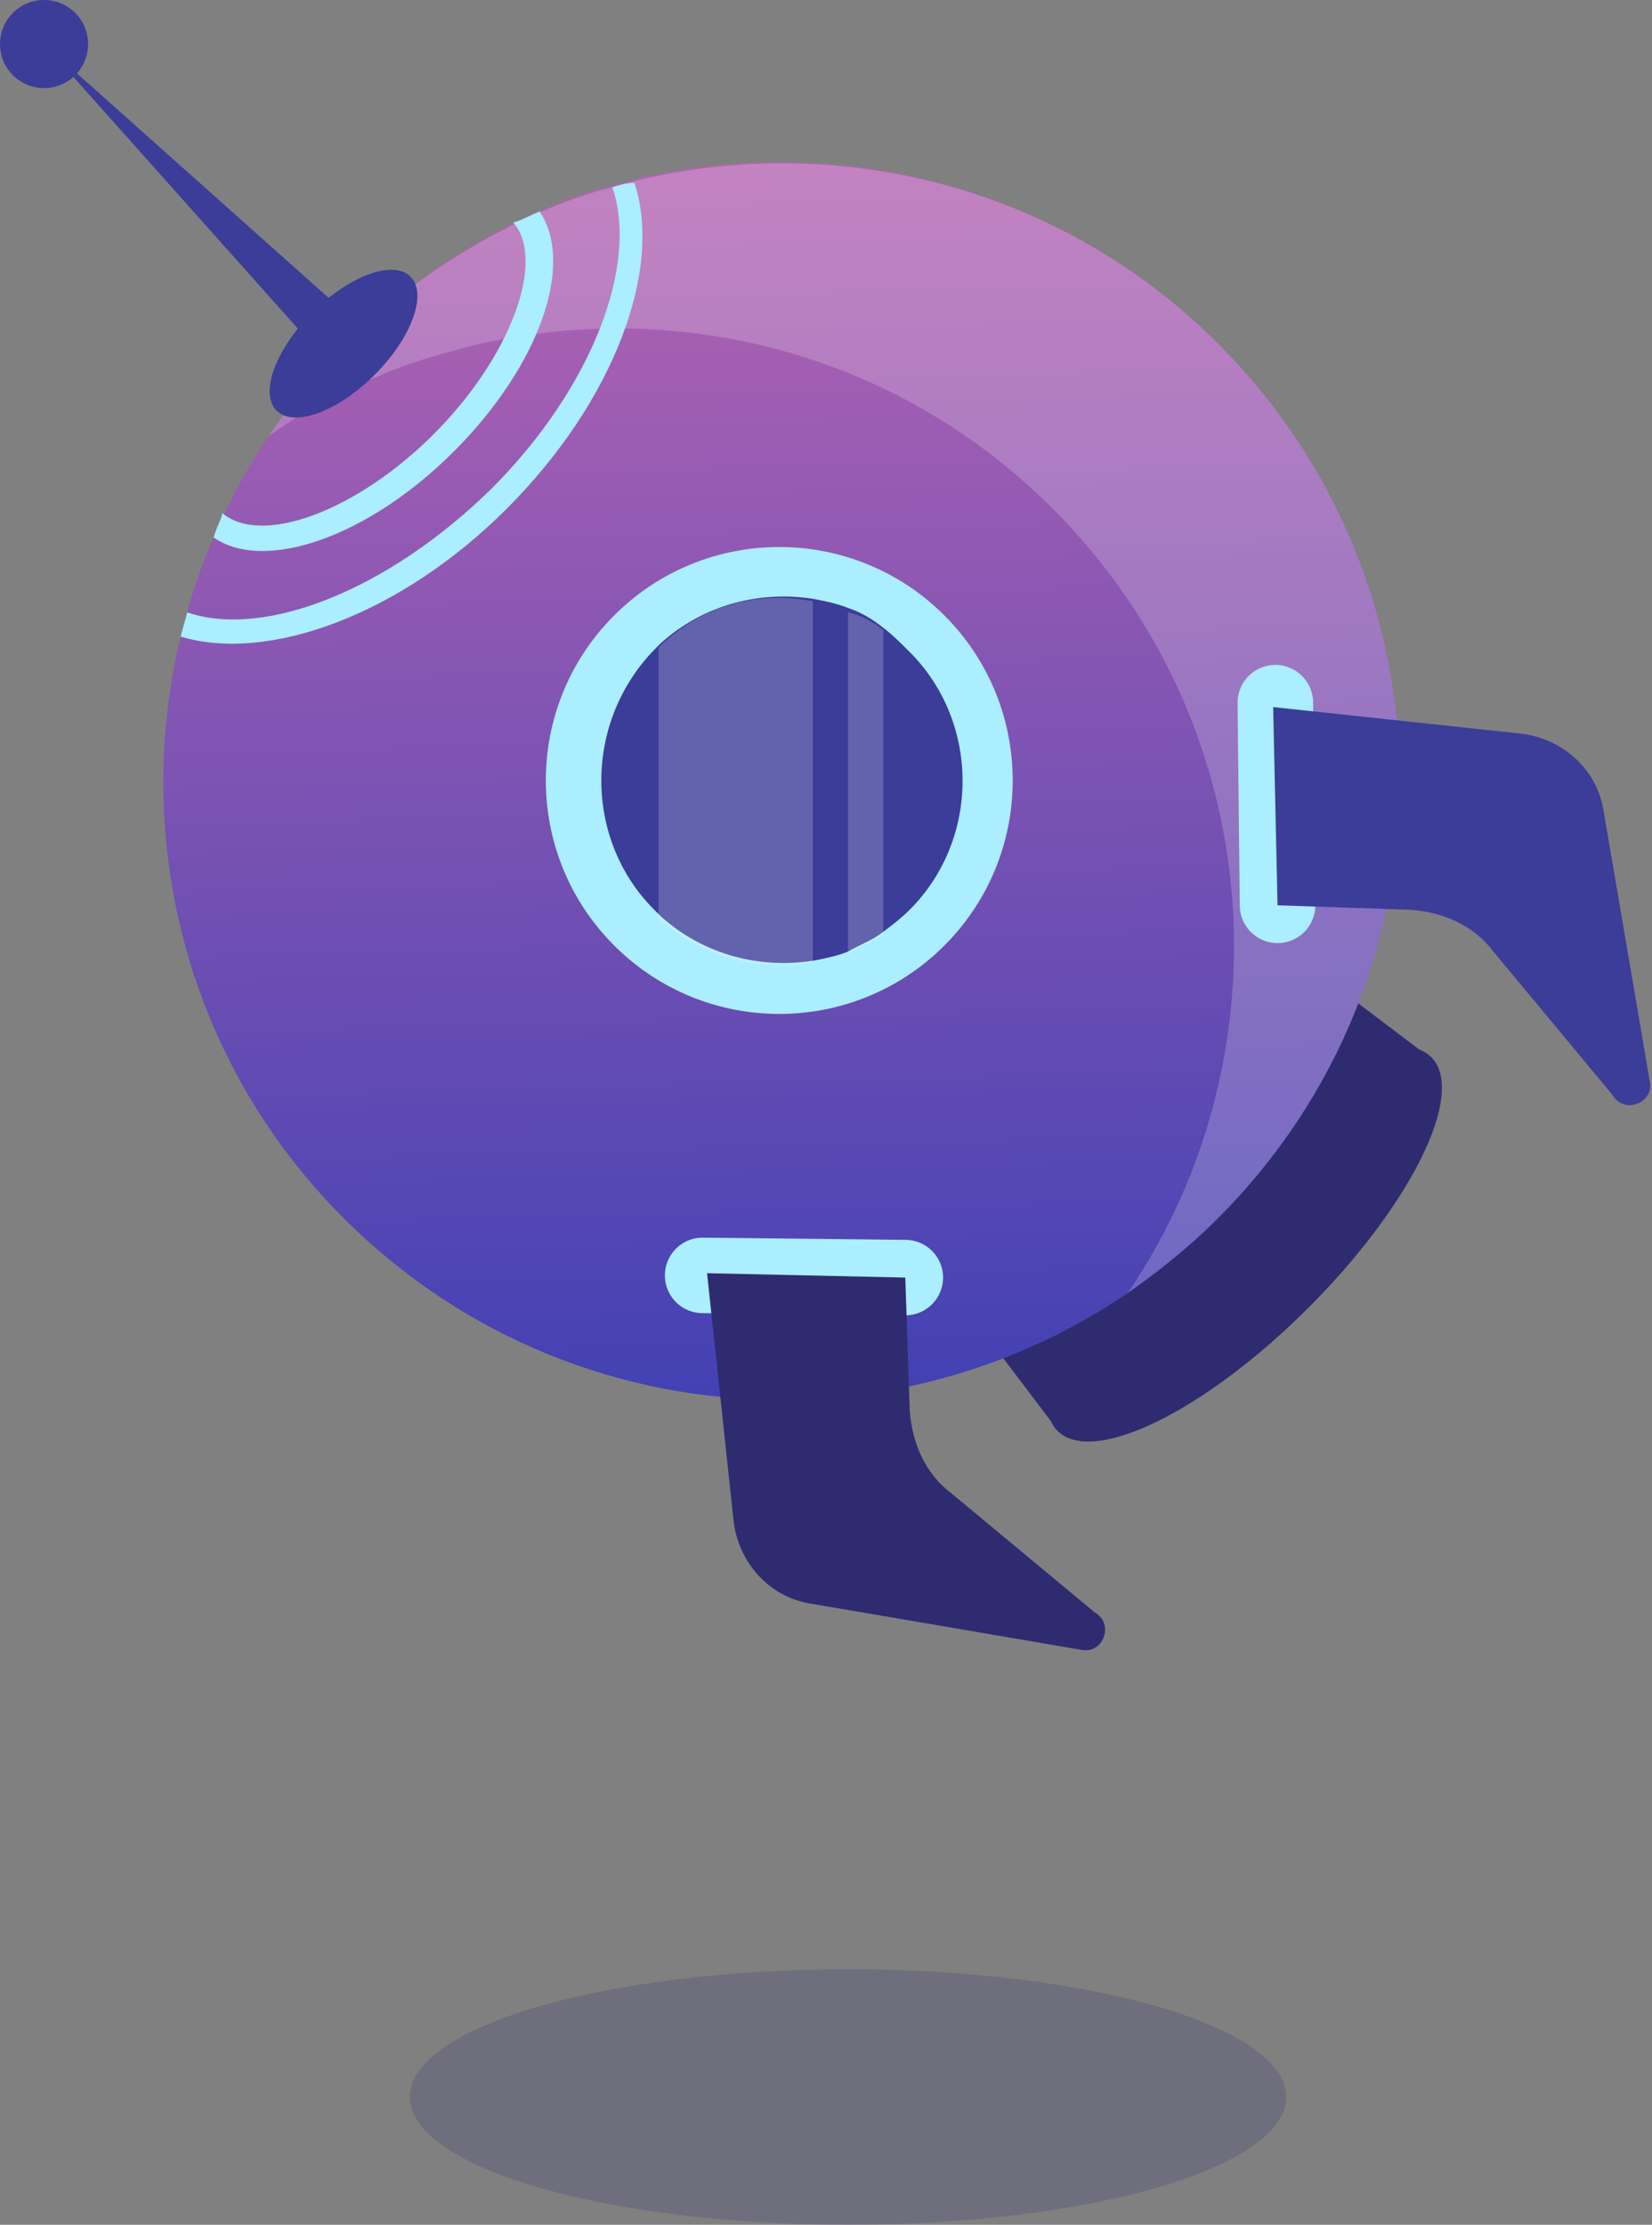 <?xml version="1.0" encoding="utf-8"?>
<!-- Generator: Adobe Illustrator 21.1.0, SVG Export Plug-In . SVG Version: 6.00 Build 0)  -->
<svg version="1.1" id="Layer_1" xmlns="http://www.w3.org/2000/svg" xmlns:xlink="http://www.w3.org/1999/xlink" x="0px" y="0px"
	 width="75px" height="101px" viewBox="0 0 75 101" style="enable-background:new 0 0 75 101;" xml:space="preserve">
<rect x="0" y="0" width="75" height="101" fill="#808080" stroke="none"/>
<style type="text/css">
	.st0{fill:#2F2B70;}
	.st1{fill:url(#SVGID_1_);}
	.st2{opacity:0.2;fill:#FFFFFF;}
	.st3{fill:#AAEEFF;}
	.st4{fill:none;stroke:#AAEEFF;stroke-width:3.429;stroke-linecap:round;stroke-miterlimit:10;}
	.st5{fill:#3C3C99;}
	.st6{opacity:0.2;fill:#2F2B70;}
</style>
<g>
	<ellipse transform="matrix(0.707 -0.707 0.707 0.707 -23.394 56.478)" class="st0" cx="56.5" cy="56.5" rx="12" ry="4.1"/>
	<polygon class="st0" points="64.9,48 57.9,42.7 50.8,49.7 57,55.9 	"/>
	<polygon class="st0" points="48,64.9 42.7,57.9 49.7,50.8 55.9,57 	"/>
	
		<linearGradient id="SVGID_1_" gradientUnits="userSpaceOnUse" x1="-4722.302" y1="-2036.783" x2="-4822.505" y2="-1931.247" gradientTransform="matrix(0.707 -0.707 0.707 0.707 4813.221 -1925.596)">
		<stop  offset="0" style="stop-color:#FB79B1"/>
		<stop  offset="0.632" style="stop-color:#3F40B4"/>
		<stop  offset="0.733" style="stop-color:#3D379B"/>
		<stop  offset="0.946" style="stop-color:#38215D"/>
		<stop  offset="1" style="stop-color:#371B4C"/>
	</linearGradient>
	<path class="st1" d="M55.3,15.6c11,11,11,28.7,0,39.7c-11,11-28.7,11-39.7,0C8.4,48.1,6,38,8.2,28.9c0.1-0.4,0.2-0.7,0.3-1.1
		c0.3-1.1,0.7-2.3,1.2-3.4c0.1-0.4,0.3-0.7,0.5-1.1c1.3-2.8,3.2-5.4,5.5-7.7c2.3-2.3,4.9-4.1,7.7-5.5c0.3-0.2,0.7-0.3,1.1-0.5
		c1.1-0.5,2.2-0.9,3.4-1.2c0.4-0.1,0.7-0.2,1.1-0.3C38,6,48.1,8.4,55.3,15.6z"/>
	<path class="st2" d="M55.3,15.6c11,11,11,28.7,0,39.7c-1.3,1.3-2.7,2.4-4.1,3.4c7.4-10.9,6.3-25.9-3.4-35.6
		c-7.2-7.2-17.2-9.6-26.4-7.4c-0.4,0.1-0.7,0.2-1.1,0.3c-1.1,0.3-2.3,0.7-3.4,1.2c-0.4,0.1-0.7,0.3-1.1,0.5
		c-1.3,0.6-2.5,1.3-3.6,2.1c1-1.5,2.1-2.8,3.4-4.1c2.3-2.3,4.9-4.1,7.7-5.5c0.3-0.2,0.7-0.3,1.1-0.5c1.1-0.5,2.2-0.9,3.4-1.2
		c0.4-0.1,0.7-0.2,1.1-0.3C38,6,48.1,8.4,55.3,15.6z"/>
	
		<ellipse transform="matrix(0.707 -0.707 0.707 0.707 -14.677 35.432)" class="st3" cx="35.4" cy="35.4" rx="10.6" ry="10.6"/>
	<path class="st3" d="M23.3,10.1c1.5,1.7-0.1,6.1-3.6,9.6c-3.5,3.5-7.8,5.1-9.6,3.6C10,23.7,9.8,24,9.7,24.4c2.3,1.6,7,0,10.9-3.9
		c3.9-3.9,5.5-8.5,3.9-10.9C24,9.8,23.7,10,23.3,10.1z"/>
	<line class="st4" x1="41.1" y1="58" x2="31.9" y2="57.9"/>
	<path class="st5" d="M15.2,16.8L2,2l14.8,13.2c0.5,0.4,0.5,1.1,0.1,1.6S15.8,17.3,15.2,16.8C15.3,16.9,15.2,16.8,15.2,16.8z"/>
	<path class="st0" d="M41.1,58l0.2,6c0.1,1.5,0.7,2.9,1.9,3.8l6.5,5.4c0.9,0.5,0.4,1.9-0.6,1.7l-12.3-2.1c-1.9-0.3-3.3-1.9-3.5-3.8
		l-1.2-11.2L41.1,58z"/>
	<path class="st5" d="M41.3,29.6c3.2,3.2,3.2,8.5,0,11.7c-0.4,0.4-0.8,0.7-1.2,1c-0.5,0.4-1.1,0.6-1.6,0.9c-0.5,0.2-1,0.3-1.5,0.4
		c-2.4,0.4-5-0.2-7-2c-0.1-0.1-0.2-0.2-0.3-0.3c-3.2-3.2-3.2-8.5,0-11.8c0.1-0.1,0.2-0.2,0.3-0.3c2-1.8,4.6-2.4,7-2
		c0.5,0.1,1,0.2,1.5,0.4c0.6,0.2,1.1,0.5,1.6,0.9C40.5,28.8,40.9,29.2,41.3,29.6z"/>
	<path class="st3" d="M27.8,8.5c1.2,3.5-0.9,9.1-5.5,13.7C17.6,26.8,12,29,8.5,27.8c-0.1,0.4-0.2,0.7-0.3,1.1c4,1.2,10-1,14.8-5.8
		c4.9-4.9,7.1-10.9,5.8-14.8C28.5,8.3,28.1,8.4,27.8,8.5z"/>
	<line class="st4" x1="58" y1="41.1" x2="57.9" y2="31.9"/>
	<path class="st5" d="M58,41.1l6,0.2c1.5,0.1,2.9,0.7,3.8,1.9l5.4,6.5c0.5,0.9,1.9,0.4,1.7-0.6l-2.1-12.3c-0.3-1.9-1.9-3.3-3.8-3.5
		l-11.2-1.2L58,41.1z"/>
	<path class="st2" d="M36.9,27.3l0,16.4c-2.4,0.4-5-0.2-7-2l0-12.3C31.8,27.5,34.4,26.8,36.9,27.3z"/>
	<path class="st2" d="M40.1,28.6v13.8c-0.5,0.4-1.1,0.6-1.6,0.9l0-15.5C39,27.9,39.6,28.2,40.1,28.6z"/>
	<ellipse transform="matrix(0.707 -0.707 0.707 0.707 -6.463 15.601)" class="st5" cx="15.6" cy="15.6" rx="4.3" ry="2"/>
	<ellipse class="st6" cx="38.5" cy="95.2" rx="19.9" ry="5.8"/>
	<circle class="st5" cx="2" cy="2" r="2"/>
</g>
</svg>
